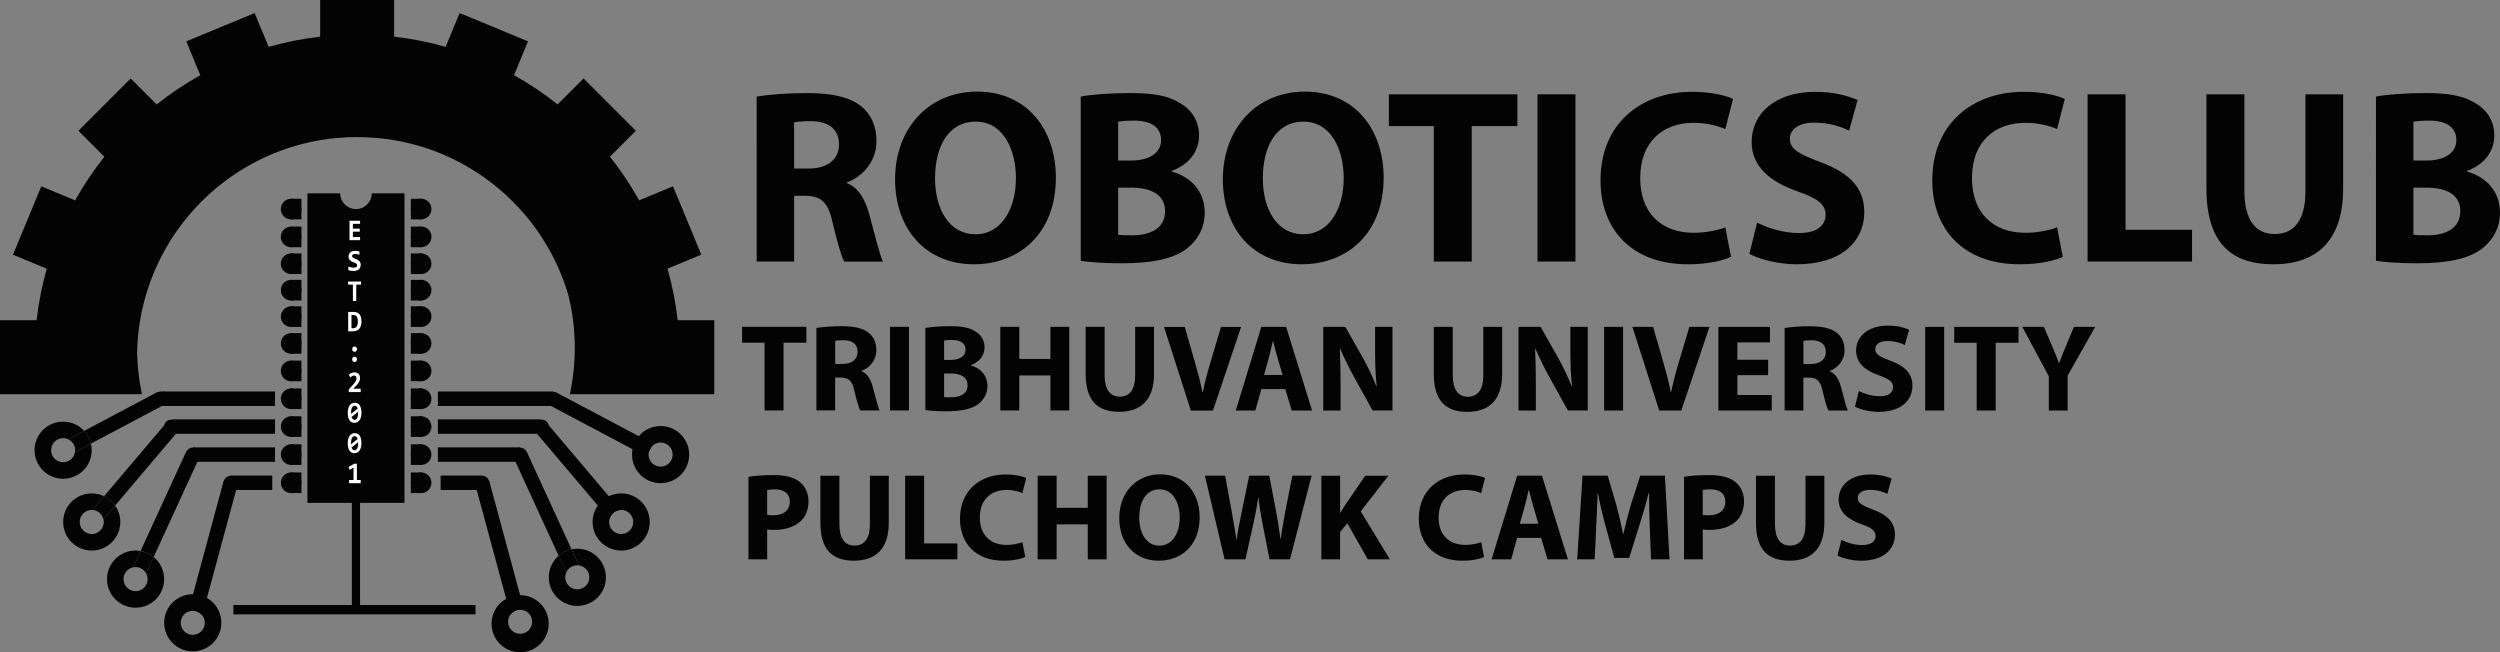 <?xml version="1.0" encoding="UTF-8"?>
<svg id="Layer_2" data-name="Layer 2" xmlns="http://www.w3.org/2000/svg" viewBox="0 0 1141.56 297.85">
  <rect x="0" y="0" width="1141.56" height="297.85" fill="#808080" stroke="none"/>
  <defs>
    <style>
      .cls-1 {
        fill: #fff;
      }

      .cls-2 {
        fill: #030303;
      }
    </style>
  </defs>
  <g id="Layer_2-2" data-name="Layer 2">
    <g>
      <path class="cls-2" d="m345.5,44.09c5.55-.91,13.82-1.59,23-1.59,11.33,0,19.26,1.7,24.7,6,4.53,3.63,7.02,8.95,7.02,15.98,0,9.74-6.91,16.43-13.48,18.81v.34c5.33,2.15,8.27,7.25,10.2,14.28,2.38,8.61,4.76,18.58,6.23,21.53h-17.67c-1.25-2.15-3.06-8.38-5.32-17.79-2.04-9.52-5.33-12.12-12.35-12.24h-5.21v30.02h-17.11V44.09Zm17.11,32.86h6.8c8.61,0,13.71-4.31,13.71-10.99,0-7.02-4.76-10.54-12.69-10.65-4.19,0-6.57.34-7.82.57v21.07Z"/>
      <path class="cls-2" d="m482.14,81.14c0,25.61-16.88,39.54-37.39,39.54-21.98,0-36.03-15.98-36.03-38.86s15.07-39.99,37.5-39.99,35.92,16.99,35.92,39.31Zm-55.18.23c0,14.28,6.57,25.61,18.47,25.61s18.47-11.78,18.47-25.61c0-12.92-5.67-25.83-18.35-25.83s-18.58,11.67-18.58,25.83Z"/>
      <path class="cls-2" d="m493.47,44.09c4.53-.91,13.71-1.59,22.32-1.59,10.54,0,17,1.02,22.55,4.3,5.33,2.83,9.18,8.04,9.18,14.96s-3.97,13.14-12.58,16.32v.23c8.72,2.38,15.18,8.95,15.18,18.81,0,6.91-3.17,12.35-7.93,16.2-5.55,4.42-14.84,6.91-30.02,6.91-8.5,0-14.84-.57-18.69-1.13V44.09Zm17.11,29.23h5.66c9.06,0,13.94-3.74,13.94-9.4s-4.42-8.84-12.24-8.84c-3.74,0-5.89.23-7.36.45v17.79Zm0,33.88c1.7.23,3.74.23,6.68.23,7.82,0,14.73-3.06,14.73-10.99s-6.91-10.76-15.52-10.76h-5.89v21.53Z"/>
      <path class="cls-2" d="m631.81,81.14c0,25.61-16.88,39.54-37.39,39.54-21.98,0-36.03-15.98-36.03-38.86s15.07-39.99,37.5-39.99,35.92,16.99,35.92,39.31Zm-55.18.23c0,14.28,6.57,25.61,18.47,25.61s18.47-11.78,18.47-25.61c0-12.92-5.67-25.83-18.35-25.83s-18.58,11.67-18.58,25.83Z"/>
      <path class="cls-2" d="m654.7,57.58h-20.51v-14.5h58.69v14.5h-20.85v61.86h-17.33v-61.86Z"/>
      <path class="cls-2" d="m719.39,43.07v76.36h-17.33V43.07h17.33Z"/>
      <path class="cls-2" d="m790.43,117.28c-3.17,1.59-10.31,3.4-19.6,3.4-26.4,0-40-16.54-40-38.3,0-26.06,18.58-40.45,41.69-40.45,8.95,0,15.75,1.7,18.81,3.29l-3.51,13.71c-3.51-1.47-8.38-2.83-14.5-2.83-13.71,0-24.36,8.27-24.36,25.27,0,15.3,9.06,24.93,24.47,24.93,5.21,0,10.99-1.13,14.39-2.49l2.61,13.48Z"/>
      <path class="cls-2" d="m802.33,101.65c4.65,2.38,11.78,4.76,19.15,4.76,7.93,0,12.12-3.29,12.12-8.27s-3.63-7.48-12.8-10.76c-12.69-4.42-20.96-11.44-20.96-22.55,0-13.03,10.88-22.89,28.89-22.89,8.61,0,14.95,1.7,19.49,3.74l-3.85,13.94c-3.06-1.47-8.5-3.63-15.98-3.63s-11.1,3.4-11.1,7.36c0,4.87,4.31,7.02,14.16,10.76,13.48,4.99,19.83,12.01,19.83,22.77,0,12.8-9.86,23.79-30.82,23.79-8.72,0-17.34-2.38-21.64-4.76l3.51-14.28Z"/>
      <path class="cls-2" d="m941.92,117.28c-3.17,1.59-10.31,3.4-19.6,3.4-26.4,0-40-16.54-40-38.3,0-26.06,18.58-40.45,41.69-40.45,8.95,0,15.75,1.7,18.81,3.29l-3.51,13.71c-3.51-1.47-8.38-2.83-14.5-2.83-13.71,0-24.36,8.27-24.36,25.27,0,15.3,9.06,24.93,24.47,24.93,5.21,0,10.99-1.13,14.39-2.49l2.61,13.48Z"/>
      <path class="cls-2" d="m953.25,43.07h17.33v61.86h30.36v14.5h-47.7V43.07Z"/>
      <path class="cls-2" d="m1024.85,43.07v44.19c0,13.03,4.98,19.6,13.82,19.6s14.05-6.23,14.05-19.6v-44.19h17.22v43.05c0,23.57-11.9,34.56-31.84,34.56s-30.59-10.42-30.59-34.78v-42.83h17.33Z"/>
      <path class="cls-2" d="m1084.91,44.09c4.53-.91,13.71-1.59,22.32-1.59,10.54,0,17,1.02,22.55,4.3,5.33,2.83,9.18,8.04,9.18,14.96s-3.97,13.14-12.58,16.32v.23c8.72,2.38,15.18,8.95,15.18,18.81,0,6.91-3.17,12.35-7.93,16.2-5.55,4.42-14.84,6.91-30.02,6.91-8.5,0-14.84-.57-18.69-1.13V44.09Zm17.11,29.23h5.67c9.06,0,13.94-3.74,13.94-9.4s-4.42-8.84-12.24-8.84c-3.74,0-5.89.23-7.36.45v17.79Zm0,33.88c1.7.23,3.74.23,6.69.23,7.82,0,14.73-3.06,14.73-10.99s-6.91-10.76-15.52-10.76h-5.89v21.53Z"/>
      <path class="cls-2" d="m349.12,156.48h-10.26v-7.25h29.35v7.25h-10.43v30.94h-8.67v-30.94Z"/>
      <path class="cls-2" d="m372.8,149.74c2.78-.45,6.91-.79,11.5-.79,5.67,0,9.63.85,12.35,3,2.27,1.81,3.51,4.48,3.51,7.99,0,4.87-3.46,8.22-6.74,9.41v.17c2.66,1.08,4.14,3.63,5.1,7.14,1.19,4.31,2.38,9.29,3.12,10.76h-8.84c-.62-1.08-1.53-4.19-2.66-8.9-1.02-4.76-2.66-6.06-6.18-6.12h-2.61v15.01h-8.56v-37.68Zm8.56,16.43h3.4c4.31,0,6.86-2.15,6.86-5.5,0-3.51-2.38-5.27-6.35-5.33-2.1,0-3.29.17-3.91.28v10.54Z"/>
      <path class="cls-2" d="m415.06,149.23v38.19h-8.67v-38.19h8.67Z"/>
      <path class="cls-2" d="m422.54,149.74c2.27-.45,6.86-.79,11.16-.79,5.27,0,8.5.51,11.28,2.15,2.66,1.42,4.59,4.02,4.59,7.48s-1.98,6.57-6.29,8.16v.11c4.36,1.19,7.59,4.48,7.59,9.4,0,3.46-1.59,6.18-3.97,8.1-2.78,2.21-7.42,3.46-15.01,3.46-4.25,0-7.42-.28-9.35-.57v-37.51Zm8.56,14.62h2.83c4.53,0,6.97-1.87,6.97-4.7s-2.21-4.42-6.12-4.42c-1.87,0-2.95.11-3.68.23v8.9Zm0,16.94c.85.11,1.87.11,3.34.11,3.91,0,7.37-1.53,7.37-5.5s-3.46-5.38-7.76-5.38h-2.95v10.76Z"/>
      <path class="cls-2" d="m465.43,149.23v14.67h14.22v-14.67h8.61v38.19h-8.61v-15.98h-14.22v15.98h-8.67v-38.19h8.67Z"/>
      <path class="cls-2" d="m504.4,149.23v22.1c0,6.52,2.49,9.8,6.91,9.8s7.03-3.12,7.03-9.8v-22.1h8.61v21.53c0,11.78-5.95,17.28-15.92,17.28s-15.3-5.21-15.3-17.39v-21.42h8.67Z"/>
      <path class="cls-2" d="m575.95,177.65l-2.72,9.8h-8.95l11.67-38.19h11.33l11.84,38.19h-9.29l-2.95-9.8h-10.93Zm9.69-6.46l-2.38-8.1c-.68-2.27-1.36-5.1-1.93-7.36h-.11c-.57,2.27-1.13,5.16-1.76,7.36l-2.27,8.1h8.44Z"/>
      <path class="cls-2" d="m604.22,187.45v-38.19h10.09l7.93,13.99c2.27,4.02,4.53,8.78,6.23,13.09h.17c-.57-5.04-.74-10.2-.74-15.98v-11.11h7.93v38.19h-9.07l-8.16-14.73c-2.27-4.08-4.76-9.01-6.63-13.48l-.17.06c.23,5.04.34,10.42.34,16.66v11.5h-7.93Z"/>
      <path class="cls-2" d="m663.37,149.26v22.1c0,6.52,2.49,9.8,6.91,9.8s7.03-3.12,7.03-9.8v-22.1h8.61v21.53c0,11.78-5.95,17.28-15.92,17.28s-15.3-5.21-15.3-17.39v-21.42h8.67Z"/>
      <path class="cls-2" d="m693.39,187.45v-38.19h10.09l7.93,13.99c2.27,4.02,4.53,8.78,6.23,13.09h.17c-.57-5.04-.74-10.2-.74-15.98v-11.11h7.93v38.19h-9.07l-8.16-14.73c-2.27-4.08-4.76-9.01-6.63-13.48l-.17.06c.23,5.04.34,10.42.34,16.66v11.5h-7.93Z"/>
      <path class="cls-2" d="m741.15,149.26v38.19h-8.67v-38.19h8.67Z"/>
      <path class="cls-2" d="m757.63,187.45l-12.24-38.19h9.46l4.65,16.15c1.3,4.53,2.49,8.9,3.4,13.65h.17c.96-4.59,2.15-9.12,3.46-13.48l4.87-16.32h9.18l-12.86,38.19h-10.09Z"/>
      <path class="cls-2" d="m807.37,171.3h-14.05v9.07h15.69v7.08h-24.36v-38.19h23.57v7.08h-14.9v7.93h14.05v7.03Z"/>
      <path class="cls-2" d="m814.91,149.77c2.78-.45,6.91-.79,11.5-.79,5.67,0,9.63.85,12.35,3,2.27,1.81,3.51,4.48,3.51,7.99,0,4.87-3.46,8.22-6.74,9.41v.17c2.66,1.08,4.14,3.63,5.1,7.14,1.19,4.31,2.38,9.29,3.12,10.76h-8.84c-.62-1.08-1.53-4.19-2.66-8.9-1.02-4.76-2.66-6.06-6.18-6.12h-2.61v15.01h-8.56v-37.68Zm8.56,16.43h3.4c4.31,0,6.86-2.15,6.86-5.5,0-3.51-2.38-5.27-6.34-5.33-2.1,0-3.29.17-3.91.28v10.54Z"/>
      <path class="cls-2" d="m848.78,178.55c2.32,1.19,5.89,2.38,9.58,2.38,3.97,0,6.06-1.64,6.06-4.14s-1.81-3.74-6.4-5.38c-6.35-2.21-10.48-5.72-10.48-11.28,0-6.52,5.44-11.44,14.45-11.44,4.31,0,7.48.85,9.75,1.87l-1.93,6.97c-1.53-.74-4.25-1.81-7.99-1.81s-5.55,1.7-5.55,3.68c0,2.44,2.15,3.51,7.08,5.38,6.74,2.49,9.91,6.01,9.91,11.39,0,6.4-4.93,11.9-15.41,11.9-4.36,0-8.67-1.19-10.82-2.38l1.76-7.14Z"/>
      <path class="cls-2" d="m887.76,149.26v38.19h-8.67v-38.19h8.67Z"/>
      <path class="cls-2" d="m902.6,156.51h-10.26v-7.25h29.35v7.25h-10.42v30.94h-8.67v-30.94Z"/>
      <path class="cls-2" d="m935.52,187.45v-15.64l-12.07-22.55h9.86l3.91,9.18c1.19,2.78,1.98,4.82,2.95,7.31h.11c.85-2.38,1.76-4.59,2.89-7.31l3.85-9.18h9.69l-12.58,22.27v15.92h-8.61Z"/>
      <path class="cls-2" d="m341.76,217.72c2.66-.45,6.52-.79,11.67-.79s9.12,1.02,11.67,3.06c2.44,1.93,4.08,5.1,4.08,8.84s-1.25,6.97-3.51,9.06c-2.95,2.78-7.31,4.08-12.35,4.08-1.19,0-2.21-.11-3-.17v13.6h-8.56v-37.68Zm8.56,17.4c.62.11,1.64.17,2.89.17,4.59,0,7.42-2.32,7.42-6.18,0-3.57-2.38-5.67-6.86-5.67-1.7,0-2.83.17-3.46.28v11.39Z"/>
      <path class="cls-2" d="m383.28,217.22v22.1c0,6.52,2.49,9.8,6.91,9.8s7.03-3.12,7.03-9.8v-22.1h8.61v21.53c0,11.78-5.95,17.28-15.92,17.28s-15.3-5.21-15.3-17.39v-21.42h8.67Z"/>
      <path class="cls-2" d="m413.31,217.22h8.67v30.93h15.18v7.25h-23.85v-38.19Z"/>
      <path class="cls-2" d="m468.15,254.33c-1.59.79-5.16,1.7-9.8,1.7-13.2,0-20-8.27-20-19.15,0-13.03,9.29-20.23,20.85-20.23,4.48,0,7.88.85,9.41,1.64l-1.76,6.86c-1.76-.74-4.19-1.42-7.25-1.42-6.86,0-12.18,4.14-12.18,12.63,0,7.65,4.53,12.46,12.24,12.46,2.61,0,5.5-.57,7.2-1.25l1.3,6.74Z"/>
      <path class="cls-2" d="m482.48,217.22v14.67h14.22v-14.67h8.61v38.19h-8.61v-15.98h-14.22v15.98h-8.67v-38.19h8.67Z"/>
      <path class="cls-2" d="m547.8,236.25c0,12.81-8.44,19.77-18.7,19.77-10.99,0-18.02-7.99-18.02-19.43s7.54-20,18.75-20,17.96,8.5,17.96,19.66Zm-27.59.11c0,7.14,3.29,12.81,9.23,12.81s9.24-5.89,9.24-12.81c0-6.46-2.83-12.92-9.18-12.92s-9.29,5.84-9.29,12.92Z"/>
      <path class="cls-2" d="m559.19,255.4l-9.01-38.19h9.24l2.89,15.69c.85,4.59,1.64,9.52,2.27,13.37h.11c.57-4.14,1.53-8.73,2.49-13.43l3.23-15.64h9.18l3.06,16.09c.85,4.48,1.47,8.56,2.04,12.81h.11c.57-4.25,1.42-8.72,2.21-13.26l3.12-15.64h8.78l-9.86,38.19h-9.35l-3.23-16.43c-.74-3.8-1.36-7.42-1.81-11.78h-.11c-.68,4.31-1.3,7.93-2.21,11.78l-3.63,16.43h-9.52Z"/>
      <path class="cls-2" d="m603.37,217.22h8.56v16.88h.17c.85-1.47,1.76-2.83,2.61-4.19l8.67-12.69h10.6l-12.64,16.26,13.31,21.93h-10.09l-9.35-16.49-3.29,4.02v12.46h-8.56v-38.19Z"/>
      <path class="cls-2" d="m677.65,254.33c-1.59.79-5.16,1.7-9.8,1.7-13.2,0-20-8.27-20-19.15,0-13.03,9.29-20.23,20.85-20.23,4.48,0,7.88.85,9.4,1.64l-1.76,6.86c-1.76-.74-4.19-1.42-7.25-1.42-6.86,0-12.18,4.14-12.18,12.63,0,7.65,4.53,12.46,12.24,12.46,2.61,0,5.5-.57,7.2-1.25l1.3,6.74Z"/>
      <path class="cls-2" d="m692.77,245.6l-2.72,9.8h-8.95l11.67-38.19h11.33l11.84,38.19h-9.29l-2.95-9.8h-10.93Zm9.69-6.46l-2.38-8.1c-.68-2.27-1.36-5.1-1.93-7.37h-.11c-.57,2.27-1.13,5.16-1.76,7.37l-2.27,8.1h8.44Z"/>
      <path class="cls-2" d="m753.33,240.78c-.17-4.59-.34-10.14-.34-15.69h-.17c-1.19,4.87-2.83,10.43-4.25,14.84l-4.65,14.84h-6.8l-4.02-14.73c-1.25-4.53-2.55-9.97-3.46-14.96h-.11c-.23,5.16-.4,11.05-.68,15.81l-.68,14.5h-7.99l2.44-38.19h11.5l3.74,12.75c1.25,4.36,2.38,9.35,3.23,13.83h.17c1.08-4.42,2.32-9.63,3.63-13.88l4.08-12.69h11.27l2.1,38.19h-8.44l-.57-14.62Z"/>
      <path class="cls-2" d="m768.96,217.72c2.66-.45,6.52-.79,11.67-.79s9.12,1.02,11.67,3.06c2.44,1.93,4.08,5.1,4.08,8.84s-1.25,6.97-3.51,9.06c-2.95,2.78-7.31,4.08-12.35,4.08-1.19,0-2.21-.11-3-.17v13.6h-8.56v-37.68Zm8.56,17.4c.62.11,1.64.17,2.89.17,4.59,0,7.42-2.32,7.42-6.18,0-3.57-2.38-5.67-6.86-5.67-1.7,0-2.83.17-3.46.28v11.39Z"/>
      <path class="cls-2" d="m810.49,217.22v22.1c0,6.52,2.49,9.8,6.91,9.8s7.03-3.12,7.03-9.8v-22.1h8.61v21.53c0,11.78-5.95,17.28-15.92,17.28s-15.3-5.21-15.3-17.39v-21.42h8.67Z"/>
      <path class="cls-2" d="m840.8,246.51c2.32,1.19,5.89,2.38,9.58,2.38,3.97,0,6.06-1.64,6.06-4.13s-1.81-3.74-6.4-5.38c-6.35-2.21-10.48-5.72-10.48-11.27,0-6.52,5.44-11.45,14.45-11.45,4.31,0,7.48.85,9.75,1.87l-1.93,6.97c-1.53-.74-4.25-1.81-7.99-1.81s-5.55,1.7-5.55,3.68c0,2.44,2.15,3.51,7.08,5.38,6.74,2.49,9.91,6,9.91,11.39,0,6.4-4.93,11.9-15.41,11.9-4.36,0-8.67-1.19-10.82-2.38l1.76-7.14Z"/>
      <g>
        <path class="cls-2" d="m309.45,146.2c-.92-8.05-2.49-15.91-4.66-23.52l15.45-6.4-12.93-31.21-15.46,6.4c-3.91-7.01-8.37-13.67-13.34-19.92l11.84-11.84-23.88-23.89-11.85,11.85c-6.25-4.97-12.91-9.43-19.92-13.34l6.4-15.45-31.21-12.93-6.4,15.44c-7.61-2.16-15.47-3.73-23.52-4.66V0h-33.78v16.74c-8.05.92-15.92,2.49-23.52,4.66l-6.4-15.44-31.21,12.93,6.4,15.45c-7.01,3.91-13.67,8.37-19.92,13.34l-11.85-11.85-23.89,23.89,11.85,11.85c-4.97,6.25-9.43,12.91-13.34,19.92l-15.46-6.4-12.93,31.21,15.44,6.4c-2.16,7.61-3.73,15.46-4.66,23.52H0v33.79h64.8c-.04-.19-.07-.39-.11-.59-.55-2.64-1-5.32-1.34-8.03-.02-.17-.03-.35-.05-.52-.14-1.18-.27-2.37-.37-3.57-.11-1.39-.2-2.78-.26-4.19-.03-.69-.06-1.39-.07-2.09.1-5.04.57-9.98,1.39-14.81.31-1.83.66-3.64,1.07-5.43,2.55-11.23,6.97-21.75,12.93-31.2h0c.98-1.56,2.01-3.1,3.07-4.6,6.56-9.24,14.65-17.33,23.89-23.89,1.5-1.06,3.04-2.1,4.6-3.08,9.45-5.96,19.97-10.39,31.2-12.93,1.79-.41,3.61-.77,5.43-1.08,5.49-.93,11.13-1.41,16.89-1.41s11.4.49,16.89,1.41c1.83.31,3.64.67,5.43,1.08,11.23,2.54,21.75,6.97,31.2,12.93,1.56.98,3.1,2.02,4.6,3.08,9.24,6.56,17.32,14.64,23.89,23.88,1.06,1.5,2.09,3.04,3.07,4.6h0c4.86,7.71,8.7,16.14,11.34,25.08.51,2.05.97,4.13,1.35,6.23.32,1.76.6,3.54.82,5.32.53,4.17.8,8.42.8,12.74,0,1.39-.03,2.78-.09,4.16-.06,1.4-.14,2.8-.26,4.19-.1,1.2-.23,2.39-.37,3.57-.02.17-.03.34-.05.51-.34,2.71-.79,5.39-1.34,8.03-.04.19-.07.39-.11.59h65.91v-33.79h-16.74Z"/>
        <g>
          <path class="cls-2" d="m74.05,179.04c-.29-.09-.6-.14-.92-.14-.96,0-1.81.42-2.39,1.09h6.61c-.58-.67-1.44-1.09-2.39-1.09-.32,0-.63.05-.92.14Z"/>
          <path class="cls-2" d="m250,179.99h4.77c-.57-.67-1.43-1.09-2.39-1.09s-1.81.42-2.39,1.09Z"/>
          <rect class="cls-2" x="160.67" y="205.67" width="3.74" height="70.89"/>
          <rect class="cls-2" x="106.57" y="276.27" width="110.56" height="4.26"/>
          <path class="cls-2" d="m78.15,182.08c0,1.76-1.43,3.18-3.18,3.18-.32,0-.63-.05-.92-.14-1.1-.33-1.94-1.24-2.18-2.37-.01-.05-.02-.09-.02-.14-.04-.17-.05-.35-.05-.53,0-.8.3-1.53.79-2.09.38-.44.89-.78,1.46-.95.29-.09.6-.14.92-.14.95,0,1.81.42,2.39,1.09.08.08.14.16.2.25.37.52.59,1.15.59,1.84Z"/>
          <rect class="cls-2" x="73.13" y="178.78" width="52.44" height="6.59"/>
          <rect class="cls-2" x="78.78" y="191.49" width="46.8" height="6.59"/>
          <rect class="cls-2" x="88.02" y="204.28" width="37.55" height="6.59"/>
          <rect class="cls-2" x="105.31" y="217.15" width="19.01" height="6.59"/>
          <path class="cls-2" d="m81.33,194.79c0,1.76-1.42,3.18-3.18,3.18s-3.18-1.42-3.18-3.18,1.42-3.18,3.18-3.18,3.18,1.42,3.18,3.18Z"/>
          <path class="cls-2" d="m91.2,207.58c0,1.75-1.42,3.18-3.18,3.18s-3.18-1.42-3.18-3.18,1.42-3.18,3.18-3.18,3.18,1.42,3.18,3.18Z"/>
          <circle class="cls-2" cx="105.31" cy="220.44" r="3.18"/>
          <path class="cls-2" d="m76.31,182.08c0,1.44-.96,2.65-2.26,3.04-.29.09-.6.14-.92.14-1.22,0-2.27-.68-2.81-1.69-.05-.09-.09-.18-.13-.27-.16-.38-.24-.79-.24-1.21,0-.8.29-1.53.79-2.09.57-.67,1.43-1.09,2.39-1.09.32,0,.63.05.92.14.58.17,1.09.51,1.47.95.23.26.41.55.55.87.16.38.24.79.24,1.22Z"/>
          <g>
            <path class="cls-2" d="m34.25,206.42c-.41,2.63-2.67,4.65-5.42,4.65-3.04,0-5.5-2.46-5.5-5.5s2.46-5.51,5.5-5.51c.84,0,1.62.2,2.34.54l7.26-3.85c-2.39-2.6-5.8-4.23-9.6-4.23-7.21,0-13.05,5.84-13.05,13.05s5.84,13.05,13.05,13.05,13.05-5.84,13.05-13.05c0-1.03-.13-2.04-.36-3l-7.27,3.85Z"/>
            <path class="cls-2" d="m74.67,184.99l-3.09-5.82-33.16,17.58c1.49,1.62,2.57,3.61,3.09,5.82l33.15-17.58Z"/>
            <path class="cls-2" d="m34.34,205.57c0,.29-.04.57-.09.85l7.27-3.85c-.52-2.21-1.6-4.2-3.09-5.82l-7.26,3.85c1.87.88,3.17,2.77,3.17,4.97Z"/>
          </g>
          <rect class="cls-2" x="199.95" y="178.78" width="52.44" height="6.59"/>
          <rect class="cls-2" x="199.95" y="191.49" width="46.8" height="6.59"/>
          <rect class="cls-2" x="199.95" y="204.28" width="37.55" height="6.59"/>
          <rect class="cls-2" x="201.2" y="217.15" width="19.01" height="6.59"/>
          <path class="cls-2" d="m244.2,194.79c0,1.76,1.42,3.18,3.18,3.18s3.18-1.42,3.18-3.18-1.42-3.18-3.18-3.18-3.18,1.42-3.18,3.18Z"/>
          <path class="cls-2" d="m234.32,207.58c0,1.75,1.42,3.18,3.18,3.18s3.18-1.42,3.18-3.18-1.42-3.18-3.18-3.18-3.18,1.42-3.18,3.18Z"/>
          <circle class="cls-2" cx="220.21" cy="220.44" r="3.18"/>
          <path class="cls-2" d="m255.57,182.08c0,.34-.05.67-.16.98-.06.18-.13.35-.22.51-.53,1.01-1.59,1.69-2.81,1.69-1.76,0-3.18-1.42-3.18-3.18,0-.52.13-1.01.35-1.45.12-.23.26-.45.44-.64.57-.67,1.43-1.09,2.39-1.09s1.81.42,2.39,1.09c.49.56.79,1.29.79,2.09Z"/>
          <rect class="cls-2" x="271.25" y="168.75" width="6.59" height="50.14" transform="translate(-25.3 345.6) rotate(-62.07)"/>
          <g>
            <path class="cls-2" d="m52.55,230.85l28.74-33.93-5.03-4.26-28.74,33.93c2.02.97,3.75,2.44,5.03,4.26Z"/>
            <path class="cls-2" d="m47.24,237.12c.09.4.15.8.15,1.23,0,3.04-2.46,5.5-5.5,5.5s-5.5-2.47-5.5-5.5,2.46-5.51,5.5-5.51c.11,0,.21.03.32.03l5.32-6.28c-1.71-.82-3.62-1.29-5.64-1.29-7.21,0-13.05,5.84-13.05,13.05s5.84,13.05,13.05,13.05,13.05-5.84,13.05-13.05c0-2.79-.89-5.38-2.38-7.5l-5.31,6.27Z"/>
            <path class="cls-2" d="m47.24,237.12l5.31-6.27c-1.28-1.82-3.01-3.29-5.03-4.26l-5.32,6.28c2.47.14,4.5,1.9,5.04,4.25Z"/>
          </g>
          <g>
            <path class="cls-2" d="m91.01,208.95l-5.99-2.75-20.84,45.4c2.25.39,4.3,1.35,5.99,2.74l20.83-45.39Z"/>
            <path class="cls-2" d="m70.18,254.34l-3.44,7.49c.42.78.68,1.66.68,2.61,0,3.04-2.46,5.5-5.51,5.5s-5.5-2.46-5.5-5.5c0-2.64,1.86-4.85,4.35-5.38l3.42-7.46c-.74-.13-1.49-.21-2.27-.21-7.21,0-13.05,5.84-13.05,13.05s5.84,13.05,13.05,13.05,13.05-5.84,13.05-13.05c0-4.07-1.87-7.71-4.79-10.1Z"/>
            <path class="cls-2" d="m61.92,258.94c2.09,0,3.89,1.18,4.82,2.9l3.44-7.49c-1.69-1.39-3.75-2.35-5.99-2.74l-3.42,7.46c.37-.08.76-.13,1.16-.13Z"/>
          </g>
          <path class="cls-2" d="m88.02,271.33c-7.21,0-13.05,5.84-13.05,13.05s5.84,13.05,13.05,13.05,13.05-5.84,13.05-13.05-5.84-13.05-13.05-13.05Zm0,18.55c-3.04,0-5.5-2.46-5.5-5.5s2.46-5.51,5.5-5.51,5.5,2.46,5.5,5.51-2.46,5.5-5.5,5.5Z"/>
          <path class="cls-2" d="m237.5,271.76c-7.21,0-13.05,5.84-13.05,13.05s5.84,13.05,13.05,13.05,13.05-5.84,13.05-13.05-5.84-13.05-13.05-13.05Zm0,17.65c-3.04,0-5.5-2.46-5.5-5.5s2.46-5.51,5.5-5.51,5.5,2.46,5.5,5.51-2.46,5.5-5.5,5.5Z"/>
          <g>
            <path class="cls-2" d="m240.5,206.2l-5.99,2.75,20.56,44.81c1.66-1.44,3.68-2.47,5.91-2.93l-20.48-44.62Z"/>
            <path class="cls-2" d="m263.61,250.56c-.9,0-1.78.09-2.63.27l3.38,7.36c2.68.37,4.75,2.65,4.75,5.43,0,3.04-2.46,5.5-5.5,5.5s-5.5-2.46-5.5-5.5c0-.79.17-1.54.48-2.22l-3.5-7.63c-2.76,2.39-4.51,5.92-4.51,9.85,0,7.21,5.84,13.05,13.05,13.05s13.05-5.84,13.05-13.05-5.84-13.05-13.05-13.05Z"/>
            <path class="cls-2" d="m263.6,258.11c.26,0,.5.04.75.08l-3.38-7.36c-2.23.46-4.25,1.49-5.91,2.93l3.5,7.63c.86-1.93,2.78-3.28,5.03-3.28Z"/>
          </g>
          <path class="cls-2" d="m283.64,225.3c-7.21,0-13.05,5.84-13.05,13.05s5.84,13.05,13.05,13.05,13.05-5.84,13.05-13.05-5.84-13.05-13.05-13.05Zm0,18.55c-3.04,0-5.5-2.47-5.5-5.5s2.46-5.51,5.5-5.51,5.51,2.46,5.51,5.51-2.47,5.5-5.51,5.5Z"/>
          <path class="cls-2" d="m301.65,194.53c-7.21,0-13.05,5.84-13.05,13.05s5.84,13.05,13.05,13.05,13.05-5.84,13.05-13.05-5.84-13.05-13.05-13.05Zm0,18.55c-3.04,0-5.5-2.46-5.5-5.5s2.46-5.51,5.5-5.51,5.5,2.46,5.5,5.51-2.47,5.5-5.5,5.5Z"/>
          <path class="cls-2" d="m88.02,278.87c1.76,0,3.32.84,4.32,2.14l16.15-59.71-6.36-1.72-16.14,59.69c.63-.25,1.31-.4,2.03-.4Z"/>
          <path class="cls-2" d="m237.5,278.4c.67,0,1.3.14,1.89.35l-16-59.17-6.36,1.72,16.05,59.35c1-1.36,2.6-2.25,4.42-2.25Z"/>
          <path class="cls-2" d="m283.32,232.87l-34.06-40.22-5.03,4.26,34.05,40.2c.54-2.35,2.57-4.1,5.04-4.25Z"/>
        </g>
        <g>
          <g>
            <path class="cls-2" d="m169.74,88.27c0,3.97-3.22,7.2-7.2,7.2s-7.2-3.22-7.2-7.2h-14.95v141.35h44.3V88.27h-14.95Z"/>
            <g>
              <path class="cls-1" d="m164.42,102.22v-1.41h-4.82v8.85h4.82v-1.41h-3.29v-2.46h3.14v-1.38h-3.14v-2.2h3.29Z"/>
              <path class="cls-1" d="m164.54,119.93c-.11-.27-.26-.49-.45-.69-.18-.2-.4-.36-.63-.5-.23-.13-.48-.25-.72-.36,0,0-.02,0-.03,0-.21-.09-.41-.17-.6-.25-.03-.01-.06-.02-.09-.04-.23-.09-.45-.19-.63-.3-.19-.11-.33-.23-.45-.36-.11-.14-.17-.3-.17-.48,0-.15.03-.28.08-.41.05-.12.14-.23.26-.31.05-.04.11-.07.18-.1.08-.04.17-.07.27-.09.18-.05.41-.07.67-.07.15,0,.31,0,.48.03.17.02.33.05.5.08.14.03.28.06.41.1.02,0,.04.01.07.02.15.04.3.09.43.15v-1.53c-.13-.04-.27-.07-.43-.11-.16-.03-.32-.06-.49-.08-.17-.03-.34-.05-.51-.06-.17-.02-.34-.02-.5-.02-.55,0-1.01.07-1.39.21-.02,0-.05.02-.07.03-.35.13-.64.31-.87.53-.24.23-.42.5-.54.81-.11.31-.17.64-.17.99,0,.38.06.71.17.98.11.27.26.5.44.69.18.2.4.36.63.49.23.13.47.25.72.35.24.1.48.2.72.29.08.03.16.06.23.09.15.06.28.13.4.21.18.11.33.25.44.39.11.15.17.33.17.55,0,.16-.03.3-.09.43-.06.13-.15.24-.28.34-.13.09-.29.17-.49.22-.2.06-.44.08-.73.08-.11,0-.23,0-.35-.01-.08,0-.17-.02-.24-.03-.21-.03-.41-.07-.62-.11-.21-.05-.41-.1-.62-.16-.2-.06-.4-.13-.59-.2v1.65c.39.13.77.22,1.16.27.1.01.2.03.3.04.3.03.61.04.92.04.48,0,.91-.06,1.31-.17.4-.11.74-.28,1.04-.52.09-.07.17-.15.25-.23.17-.19.32-.4.43-.65.16-.36.24-.78.24-1.26,0-.36-.06-.67-.17-.94Z"/>
              <path class="cls-1" d="m158.95,128.56v1.39h2.19v7.47h1.54v-7.47h2.19v-1.39h-5.93Z"/>
              <path class="cls-1" d="m165.02,146.22c0-.12-.01-.23-.02-.34h0c-.04-.4-.1-.75-.19-1.07-.08-.3-.19-.57-.33-.81-.1-.19-.22-.37-.36-.53-.31-.35-.69-.61-1.15-.78-.46-.17-1-.25-1.61-.25h-2.37v8.85h2.04c.71,0,1.31-.11,1.82-.32.51-.22.92-.52,1.25-.92.32-.4.56-.87.72-1.43.16-.56.23-1.18.23-1.87,0-.18,0-.36-.01-.53Zm-2.18,2.94c-.38.49-.95.73-1.69.73h-.66v-6.06h.76c.41,0,.76.07,1.04.2.28.13.49.32.66.59,0,0,0,0,0,0,.09.15.17.32.24.5.05.14.08.29.11.45.04.2.07.41.08.64.01.2.02.41.02.64,0,1.04-.19,1.81-.58,2.3Z"/>
              <path class="cls-1" d="m162.93,163.62c-.06-.15-.13-.28-.23-.39-.04-.04-.08-.08-.13-.12-.07-.06-.14-.1-.22-.14-.14-.06-.28-.1-.44-.1s-.3.03-.43.1c-.08.04-.16.08-.22.14-.05.03-.09.08-.13.12-.1.11-.18.24-.24.39-.06.15-.08.31-.08.48s.03.33.08.48c.06.15.14.28.24.39.1.11.22.2.35.26.13.07.27.09.43.09s.3-.03.44-.09c.13-.06.25-.15.35-.26.1-.11.17-.24.23-.39.06-.15.09-.31.09-.48s-.03-.32-.09-.48Zm0-4.66c-.06-.15-.13-.28-.23-.39-.1-.11-.22-.2-.35-.26-.14-.07-.28-.09-.44-.09s-.3.03-.43.09c-.14.06-.25.15-.35.26-.1.11-.18.24-.24.39-.06.15-.08.31-.08.48s.03.33.08.48c.06.15.14.28.24.38.1.11.22.19.35.26.13.06.27.09.43.09s.3-.03.44-.09c.13-.07.25-.15.35-.26.1-.11.17-.24.23-.38.06-.15.09-.31.09-.48s-.03-.32-.09-.48Z"/>
              <path class="cls-1" d="m161.32,177.52l1.16-1.23c.31-.32.58-.63.82-.91.24-.29.44-.58.6-.87.17-.29.29-.59.38-.89.08-.31.13-.64.13-.99,0-.42-.06-.8-.19-1.13-.12-.32-.3-.59-.53-.81-.23-.22-.5-.38-.82-.49-.32-.11-.67-.17-1.06-.17-.51,0-.98.11-1.41.32-.44.22-.83.5-1.17.86l.79,1.12c.25-.25.5-.45.77-.61.27-.15.57-.23.88-.23.18,0,.35.03.49.1.14.07.26.16.35.26.09.11.16.24.22.4.05.15.07.31.07.48,0,.2-.02.4-.06.59-.03.19-.11.4-.23.62-.12.23-.28.48-.5.76-.21.28-.5.62-.85,1.02l-1.9,2.09v1.22h5.44v-1.53h-3.38Z"/>
              <path class="cls-1" d="m164.81,186.38c-.13-.48-.29-.89-.5-1.22-.04-.07-.08-.13-.12-.19-.27-.36-.59-.63-.96-.8-.37-.17-.78-.26-1.22-.26-.51,0-.96.1-1.36.31-.2.1-.39.24-.56.39-.17.15-.32.32-.45.51-.27.39-.49.88-.63,1.45-.15.58-.22,1.22-.22,1.96s.07,1.4.2,1.95c0,.04.02.08.03.11.15.57.36,1.05.63,1.41.27.37.59.64.96.81.37.17.78.26,1.22.26.51,0,.97-.1,1.36-.31.39-.21.73-.51,1.01-.9.28-.4.49-.88.63-1.46.07-.28.12-.57.16-.88.04-.33.06-.69.06-1.07,0-.8-.08-1.49-.23-2.06Zm-4.5,2.58c0-.08,0-.16,0-.24v-.25c0-.55.04-1.03.12-1.43.08-.41.2-.74.34-1,.09-.17.2-.32.32-.43.06-.06.13-.12.2-.16.2-.13.41-.19.64-.19.32,0,.6.1.83.32.18.17.33.39.46.69.04.1.08.2.11.31l-.71.56-1.34,1.07-.96.76Zm3.22-.7c0,.08,0,.16,0,.24,0,.55-.04,1.02-.12,1.43-.08.4-.19.74-.34,1-.15.26-.32.46-.52.59-.2.13-.41.2-.64.2-.32,0-.59-.11-.82-.32-.24-.21-.42-.54-.56-.97l2.98-2.38h0s0,0,0,0c0,.07,0,.14,0,.21Z"/>
              <path class="cls-1" d="m164.98,201.19h0c-.04-.34-.09-.65-.17-.93-.15-.57-.36-1.05-.63-1.41-.27-.37-.59-.63-.96-.81-.37-.17-.78-.25-1.22-.25-.51,0-.96.1-1.36.31-.4.21-.74.51-1.01.9-.13.18-.24.38-.34.6-.12.26-.22.54-.29.85-.15.57-.22,1.22-.22,1.95,0,.8.07,1.49.23,2.06.15.57.36,1.04.63,1.41.12.17.25.31.4.43.17.16.36.28.56.38.37.17.78.25,1.22.25.17,0,.34-.01.5-.03.11-.02.21-.04.31-.06.2-.06.38-.12.55-.21.22-.11.41-.25.59-.42.15-.14.29-.3.41-.48.28-.4.49-.88.63-1.46.14-.57.21-1.22.21-1.95,0-.41-.02-.79-.06-1.13Zm-1.45.96c0,.08,0,.16,0,.23,0,.55-.04,1.02-.12,1.43-.08.4-.19.74-.34,1-.15.27-.32.46-.52.59-.2.13-.41.2-.64.2-.04,0-.09,0-.13,0-.26-.03-.49-.13-.69-.32-.24-.21-.42-.54-.56-.97l.54-.43,2.45-1.95c0,.07,0,.15,0,.23Zm-3.11-1.22c.08-.4.2-.74.34-1s.32-.47.51-.59c.2-.13.41-.19.64-.19.32,0,.6.11.83.32.24.22.42.55.56.99l-2.75,2.2-.25.2c0-.08,0-.17,0-.24v-.25c0-.11,0-.21,0-.32h0c0-.42.05-.8.11-1.11Z"/>
              <path class="cls-1" d="m162.97,219.19v-7.44h-1.26l-1.46.85-.21.12-.88.51.38,1.06.11.29.39-.24,1.39-.85v5.69h-2.04v1.47h5.33v-1.47h-1.76Z"/>
            </g>
          </g>
          <g>
            <g>
              <path class="cls-2" d="m197.01,95.46c0,2.5-1.95,4.55-4.42,4.7-.09,0-.19,0-.29,0-2.6,0-4.71-2.11-4.71-4.71s2.1-4.71,4.71-4.71c.1,0,.2,0,.29,0,2.46.15,4.42,2.2,4.42,4.7Z"/>
              <rect class="cls-2" x="187.6" y="90.76" width="5" height="9.41"/>
            </g>
            <g>
              <path class="cls-2" d="m197.01,108.17c0,2.5-1.95,4.55-4.42,4.7-.09,0-.19,0-.29,0-.83,0-1.61-.22-2.29-.6-1.44-.8-2.41-2.34-2.41-4.11,0-2.6,2.1-4.71,4.71-4.71.1,0,.2,0,.29,0,1.64.1,3.06,1.04,3.82,2.4.38.68.6,1.46.6,2.29Z"/>
              <rect class="cls-2" x="187.6" y="103.47" width="5" height="9.41"/>
            </g>
            <g>
              <path class="cls-2" d="m197.01,132.5c0,2.5-1.95,4.55-4.42,4.7-.09,0-.19,0-.29,0-.07,0-.14,0-.2,0-1.8-.08-3.34-1.17-4.06-2.72-.29-.6-.44-1.28-.44-1.99,0-2.6,2.1-4.71,4.71-4.71.1,0,.2,0,.29,0,1.12.07,2.12.52,2.89,1.23h0c.55.5.98,1.14,1.24,1.85.19.5.29,1.04.29,1.61Z"/>
              <rect class="cls-2" x="187.6" y="127.79" width="5" height="9.41"/>
            </g>
            <g>
              <path class="cls-2" d="m197.01,120.43c0,2.5-1.95,4.55-4.42,4.7-.09,0-.19,0-.29,0-2.6,0-4.71-2.11-4.71-4.71s2.1-4.71,4.71-4.71c.1,0,.2,0,.29,0,2.46.15,4.42,2.2,4.42,4.7Z"/>
              <rect class="cls-2" x="187.6" y="115.72" width="5" height="9.41"/>
            </g>
            <g>
              <path class="cls-2" d="m197.01,144.57c0,.57-.1,1.13-.29,1.63-.63,1.71-2.22,2.95-4.12,3.07-.09,0-.19,0-.29,0-1.81,0-3.38-1.02-4.17-2.52-.1-.18-.18-.37-.25-.56-.19-.5-.29-1.05-.29-1.63,0-2.11,1.39-3.9,3.31-4.5.44-.14.91-.21,1.4-.21.1,0,.2,0,.29,0,2.46.15,4.42,2.2,4.42,4.7Z"/>
              <rect class="cls-2" x="187.6" y="139.87" width="5" height="9.41"/>
            </g>
            <g>
              <path class="cls-2" d="m197.01,156.81c0,.67-.14,1.31-.4,1.89-.69,1.58-2.22,2.7-4.02,2.81-.09,0-.19,0-.29,0-1.06,0-2.03-.35-2.81-.94-1.15-.85-1.89-2.22-1.89-3.77,0-.6.11-1.18.32-1.71.68-1.75,2.39-2.99,4.38-2.99.1,0,.2,0,.29,0,1.43.09,2.68.81,3.48,1.88.59.79.94,1.76.94,2.82Z"/>
              <rect class="cls-2" x="187.6" y="152.11" width="5" height="9.41"/>
            </g>
            <g>
              <path class="cls-2" d="m197.01,169.37c0,1.06-.35,2.03-.94,2.82-.8,1.07-2.05,1.79-3.47,1.88-.09,0-.19,0-.29,0-2,0-3.69-1.24-4.38-2.98-.21-.53-.33-1.12-.33-1.72,0-1.54.74-2.91,1.88-3.77.79-.59,1.76-.94,2.82-.94.1,0,.2,0,.29,0,1.81.11,3.34,1.24,4.02,2.82.25.57.39,1.21.39,1.88Z"/>
              <rect class="cls-2" x="187.6" y="164.66" width="5" height="9.41"/>
            </g>
            <g>
              <path class="cls-2" d="m197.01,182.08c0,2.6-2.11,4.71-4.71,4.71s-4.71-2.11-4.71-4.71,2.11-4.71,4.71-4.71,4.71,2.11,4.71,4.71Z"/>
              <rect class="cls-2" x="187.6" y="177.37" width="5" height="9.41"/>
            </g>
            <g>
              <path class="cls-2" d="m197.01,194.79c0,2.6-2.11,4.71-4.71,4.71s-4.71-2.11-4.71-4.71,2.11-4.71,4.71-4.71,4.71,2.11,4.71,4.71Z"/>
              <rect class="cls-2" x="187.6" y="190.08" width="5" height="9.41"/>
            </g>
            <g>
              <path class="cls-2" d="m197.01,207.58c0,2.6-2.11,4.71-4.71,4.71s-4.71-2.11-4.71-4.71,2.11-4.71,4.71-4.71,4.71,2.11,4.71,4.71Z"/>
              <rect class="cls-2" x="187.6" y="202.87" width="5" height="9.42"/>
            </g>
            <g>
              <path class="cls-2" d="m197.01,220.44c0,2.6-2.11,4.71-4.71,4.71s-4.71-2.11-4.71-4.71,2.11-4.71,4.71-4.71,4.71,2.11,4.71,4.71Z"/>
              <rect class="cls-2" x="187.6" y="215.73" width="5" height="9.41"/>
            </g>
            <g>
              <path class="cls-2" d="m137.64,95.46c0,2.6-2.11,4.71-4.71,4.71-.1,0-.2,0-.29,0-2.46-.15-4.42-2.2-4.42-4.7s1.95-4.55,4.42-4.7c.09,0,.19,0,.29,0,2.6,0,4.71,2.11,4.71,4.71Z"/>
              <rect class="cls-2" x="132.64" y="90.76" width="5" height="9.41"/>
            </g>
            <g>
              <path class="cls-2" d="m137.64,108.17c0,1.52-.72,2.88-1.85,3.74-.79.61-1.78.97-2.86.97-.1,0-.2,0-.29,0-2.46-.15-4.42-2.2-4.42-4.7,0-1.08.36-2.07.97-2.86.81-1.05,2.04-1.75,3.45-1.84.09,0,.19,0,.29,0,2.6,0,4.71,2.11,4.71,4.71Z"/>
              <rect class="cls-2" x="132.64" y="103.47" width="5" height="9.41"/>
            </g>
            <g>
              <path class="cls-2" d="m137.64,132.5c0,.58-.1,1.14-.3,1.65-.54,1.45-1.78,2.56-3.31,2.92-.35.09-.72.13-1.1.13-.1,0-.2,0-.29,0-2.46-.15-4.42-2.2-4.42-4.7,0-.7.15-1.36.42-1.95.39-.86,1.03-1.58,1.83-2.06.64-.4,1.37-.64,2.17-.69.09,0,.19,0,.29,0,2.6,0,4.71,2.1,4.71,4.71Z"/>
              <rect class="cls-2" x="132.64" y="127.79" width="5" height="9.41"/>
            </g>
            <g>
              <path class="cls-2" d="m137.64,120.43c0,2.6-2.11,4.71-4.71,4.71-.1,0-.2,0-.29,0-2.46-.15-4.42-2.2-4.42-4.7s1.95-4.55,4.42-4.7c.09,0,.19,0,.29,0,2.6,0,4.71,2.11,4.71,4.71Z"/>
              <rect class="cls-2" x="132.64" y="115.72" width="5" height="9.41"/>
            </g>
            <g>
              <path class="cls-2" d="m137.64,144.57c0,.33-.03.66-.1.97-.05.23-.11.45-.19.66-.66,1.8-2.39,3.08-4.41,3.08-.1,0-.2,0-.29,0-1.9-.12-3.5-1.36-4.12-3.07-.19-.5-.29-1.05-.29-1.63,0-2.5,1.95-4.55,4.42-4.7.09,0,.19,0,.29,0,.95,0,1.84.28,2.57.77h0c1.28.84,2.13,2.29,2.13,3.94Z"/>
              <rect class="cls-2" x="132.64" y="139.87" width="5" height="9.41"/>
            </g>
            <g>
              <path class="cls-2" d="m137.64,156.81c0,1.3-.53,2.48-1.38,3.33-.85.85-2.02,1.37-3.32,1.37-.1,0-.2,0-.29,0-1.68-.1-3.12-1.08-3.86-2.49-.35-.66-.55-1.41-.55-2.21,0-1.3.53-2.47,1.37-3.32.79-.79,1.85-1.3,3.04-1.37.09,0,.19,0,.29,0,2.12,0,3.91,1.4,4.5,3.33.14.43.21.89.21,1.37Z"/>
              <rect class="cls-2" x="132.64" y="152.11" width="5" height="9.41"/>
            </g>
            <g>
              <path class="cls-2" d="m137.64,169.37c0,.48-.07.95-.21,1.38-.59,1.92-2.38,3.32-4.5,3.32-.1,0-.2,0-.29,0-1.19-.07-2.25-.58-3.04-1.37-.85-.85-1.38-2.03-1.38-3.33,0-.8.2-1.54.55-2.2.74-1.41,2.18-2.39,3.86-2.49.09,0,.19,0,.29,0,1.3,0,2.48.53,3.33,1.38.85.85,1.38,2.03,1.38,3.33Z"/>
              <rect class="cls-2" x="132.64" y="164.66" width="5" height="9.41"/>
            </g>
            <g>
              <path class="cls-2" d="m128.23,182.08c0,2.6,2.11,4.71,4.71,4.71s4.71-2.11,4.71-4.71-2.11-4.71-4.71-4.71-4.71,2.11-4.71,4.71Z"/>
              <rect class="cls-2" x="132.64" y="177.37" width="5" height="9.41"/>
            </g>
            <g>
              <path class="cls-2" d="m128.23,194.79c0,2.6,2.11,4.71,4.71,4.71s4.71-2.11,4.71-4.71-2.11-4.71-4.71-4.71-4.71,2.11-4.71,4.71Z"/>
              <rect class="cls-2" x="132.64" y="190.08" width="5" height="9.41"/>
            </g>
            <g>
              <path class="cls-2" d="m128.23,207.58c0,2.6,2.11,4.71,4.71,4.71s4.71-2.11,4.71-4.71-2.11-4.71-4.71-4.71-4.71,2.11-4.71,4.71Z"/>
              <rect class="cls-2" x="132.64" y="202.87" width="5" height="9.42"/>
            </g>
            <g>
              <path class="cls-2" d="m128.23,220.44c0,2.6,2.11,4.71,4.71,4.71s4.71-2.11,4.71-4.71-2.11-4.71-4.71-4.71-4.71,2.11-4.71,4.71Z"/>
              <rect class="cls-2" x="132.64" y="215.73" width="5" height="9.41"/>
            </g>
          </g>
        </g>
      </g>
      <path class="cls-2" d="m543.77,187.48l-12.24-38.19h9.46l4.65,16.15c1.3,4.53,2.49,8.9,3.4,13.65h.17c.96-4.59,2.15-9.12,3.46-13.48l4.87-16.32h9.18l-12.86,38.19h-10.09Z"/>
    </g>
  </g>
</svg>